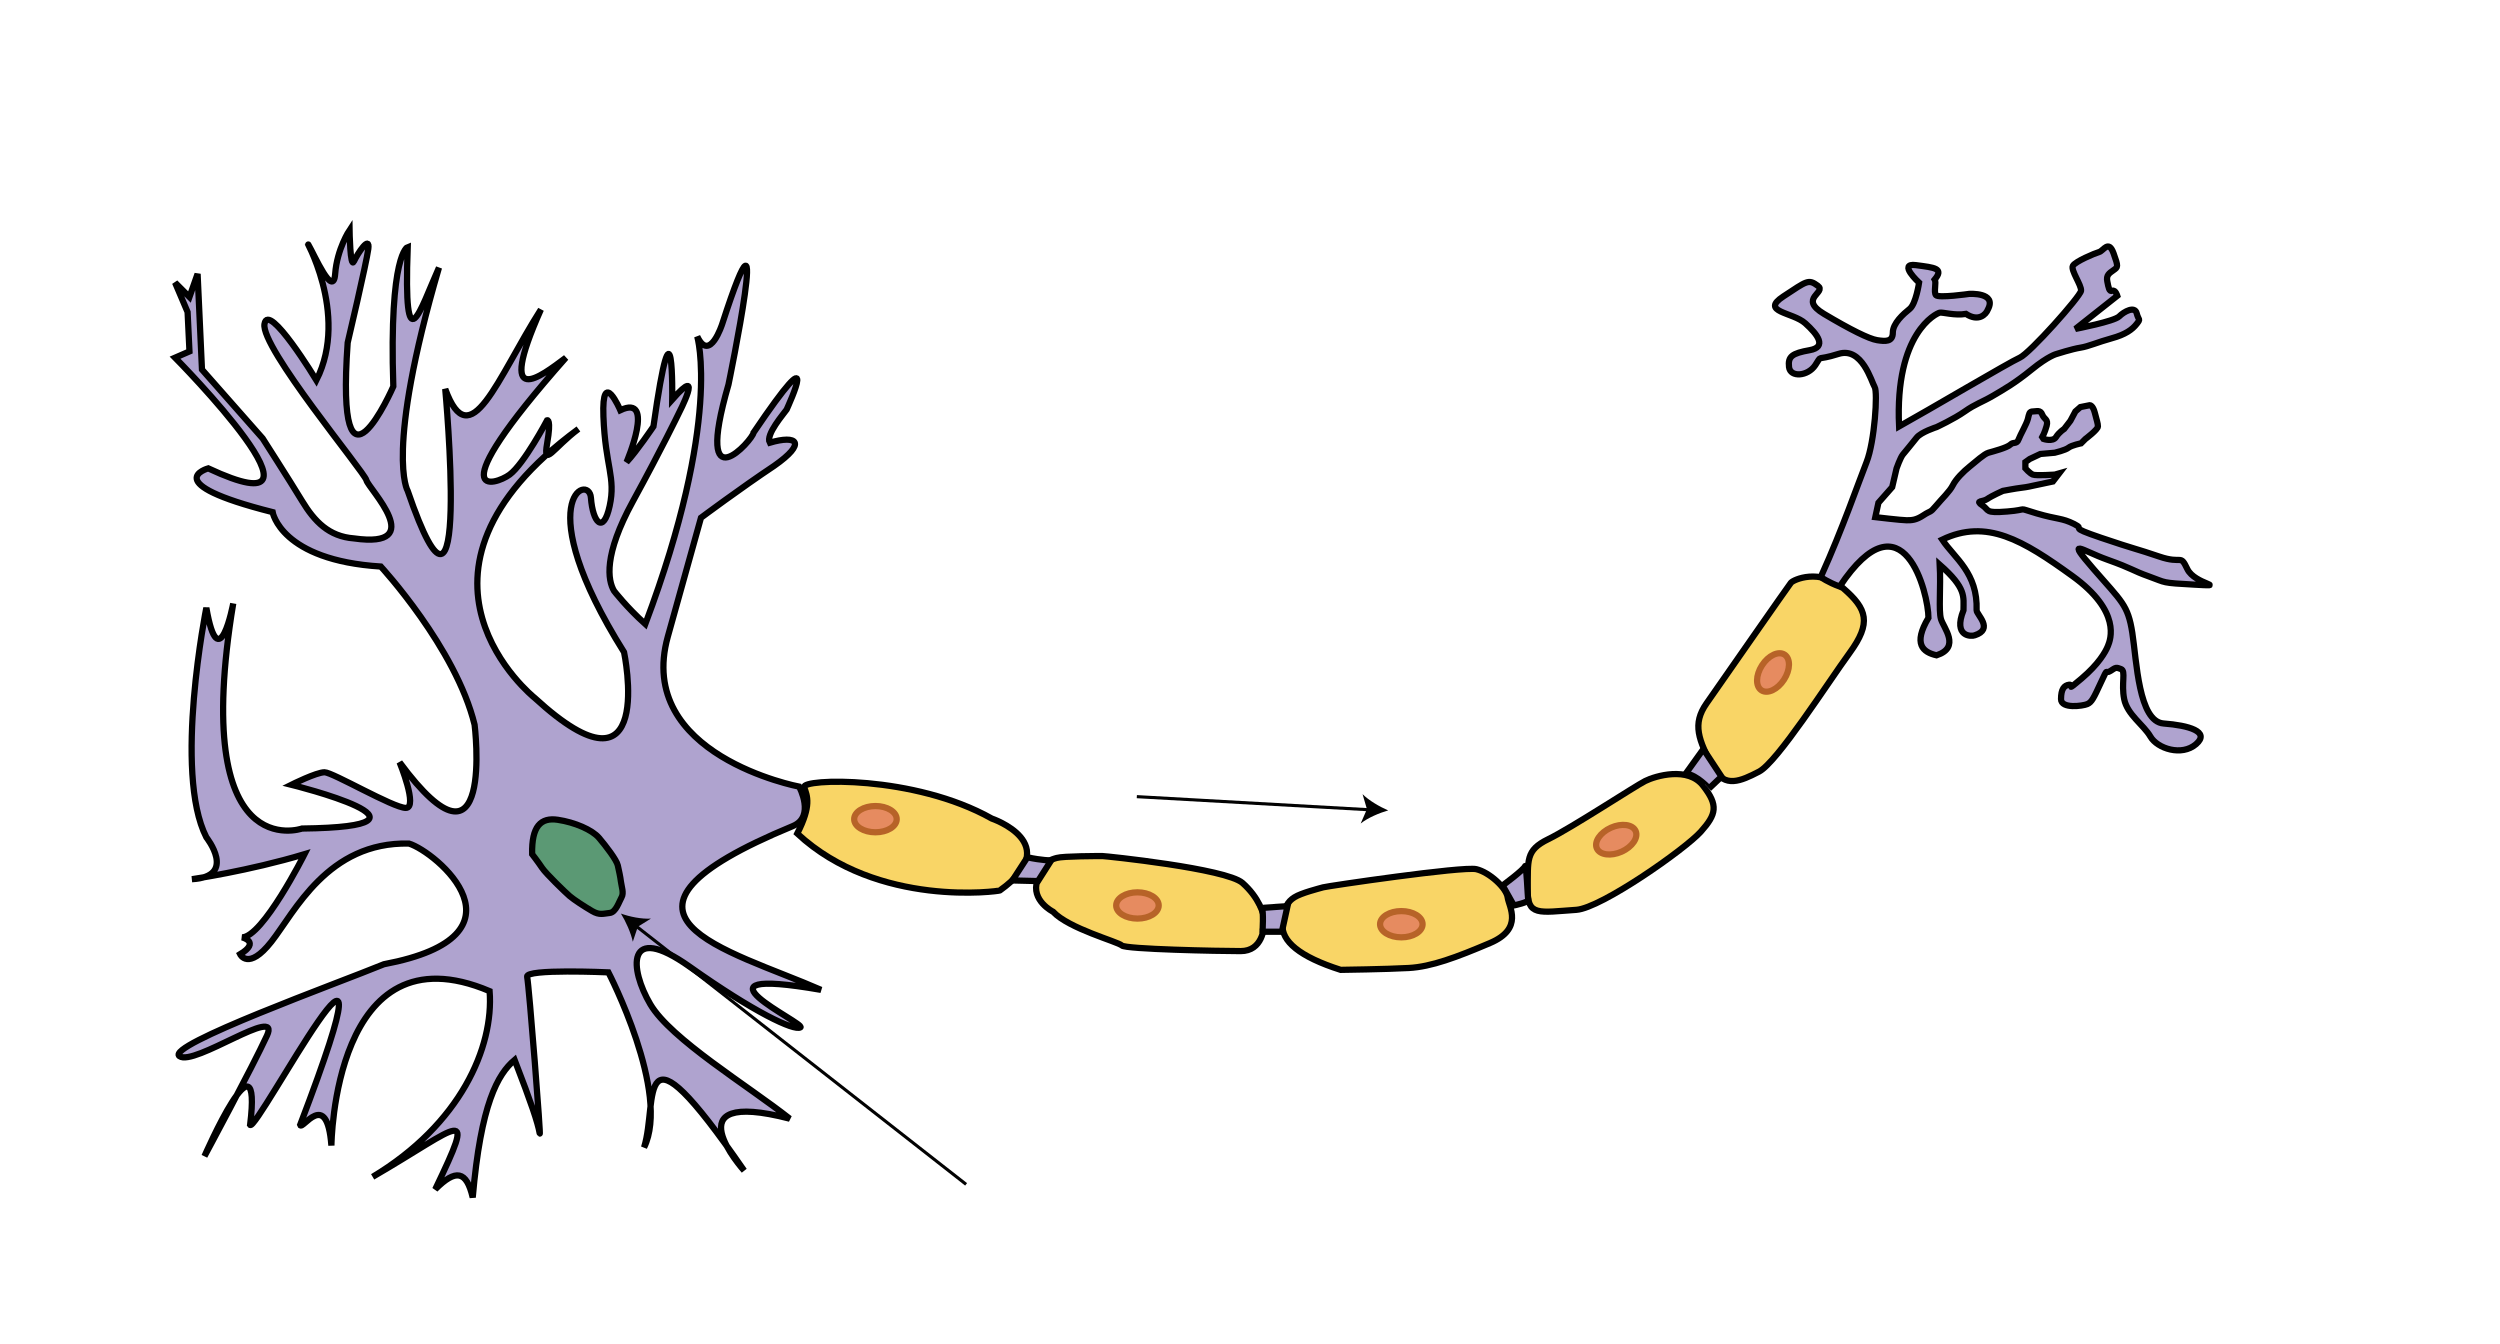 <?xml version="1.0" encoding="utf-8"?>
<!-- Generator: Adobe Illustrator 22.1.0, SVG Export Plug-In . SVG Version: 6.00 Build 0)  -->
<svg version="1.1"
	 id="Layer_1" inkscape:version="0.44.1" sodipodi:docbase="c:\temp" sodipodi:docname="Neuron.svg" sodipodi:version="0.32" xmlns:cc="http://web.resource.org/cc/" xmlns:dc="http://purl.org/dc/elements/1.1/" xmlns:inkscape="http://www.inkscape.org/namespaces/inkscape" xmlns:rdf="http://www.w3.org/1999/02/22-rdf-syntax-ns#" xmlns:sodipodi="http://sodipodi.sourceforge.net/DTD/sodipodi-0.dtd" xmlns:svg="http://www.w3.org/2000/svg"
	 xmlns="http://www.w3.org/2000/svg" xmlns:xlink="http://www.w3.org/1999/xlink" x="0px" y="0px" viewBox="0 0 399.8 215"
	 style="enable-background:new 0 0 399.8 215;" xml:space="preserve">
<style type="text/css">
	.st0{fill:#AFA3CF;stroke:#000000;}
	.st1{fill:#5B9974;stroke:#000000;}
	.st2{fill:#F9D566;stroke:#000000;}
	.st3{fill:#E68B60;stroke:#B76328;}
	.st4{fill:none;stroke:#020202;stroke-width:0.5;}
	.st5{fill:#020202;}
</style>
<sodipodi:namedview  bordercolor="#666666" borderopacity="1.0" gridtolerance="10.0" guidetolerance="10.0" id="base" inkscape:current-layer="Layer_1" inkscape:cx="199.91051" inkscape:cy="151.14076" inkscape:pageopacity="0.0" inkscape:pageshadow="2" inkscape:window-height="1031" inkscape:window-width="1920" inkscape:window-x="-4" inkscape:window-y="-4" inkscape:zoom="1.8327287" objecttolerance="10.0" pagecolor="#ffffff">
	</sodipodi:namedview>
<path id="path3" class="st0" d="M126.8,132.1c3.6-1.5,1-6.3,1-6.3s-26.3-5-21-24s5.3-19,5.3-19s6.3-4.7,11.7-8.3
	c5.3-3.7,3.7-5-0.7-3.7c-0.7-1.3,2.3-4.7,2.7-5.3c0.3-0.7,6-13-5.3,3.7c0,1-9.7,12-4-7.7c0,0,7.3-35.3-1-9.7c0,0-2,6.3-4,2
	c0,0,4,13.3-8.3,46c-3-2.7-5-5.3-5-5.3c-1-1.7-1.7-5.7,3-14.3s7.3-14,7.3-14s4.3-8.3-1-2.3c0,0,0.3-19-3,4.3c0,0-2.7,4-4.3,5.7
	c0,0,4.7-11-1-8.3c0,0-3-7-2.7,1c0.3,8,2,9.7,1,14.3s-2.7,2.7-3-1.3s-10,0.3,5.3,24.7c0,0,5.3,25.3-14.3,7.3c0,0-24.7-19.7,7-43
	c-4,3-5.7,6.3-5,2.3s0-3.7,0-3.7s-3.7,7-6,8.7s-11.7,4.7,9-18.7c-4,3-11.3,8.7-4-7.7c-7,11-11.3,23.7-15.3,12.7c0,0,4.3,46.3-6,16.3
	c0,0-3.7-6,5-35.7c-3,6.7-5.7,16-5-3.3c0,0-3,1-2.3,22.3c0,0-9.3,21.3-7.3-7c0,0,3-12.7,3.3-15s-1.7,0.7-2.3,2s-0.7-5-0.7-5
	s-2,3-2.3,7s-3.3-3-4.3-4.7s6.7,11,1.3,21.7c0,0-7.7-12.7-8.3-9c-0.7,3.7,16,23.7,16.3,25s10,11-2,9.3c-4-0.3-6.3-2.7-8.3-6
	s-6.3-10-6.3-10l-9.7-11l-0.7-15.3l-1.3,3.7l-2.3-2.3l2,4.7l0.3,6.3l-2.3,1c0,0,28,28.3,5.3,17.7c0,0-8.3,2.3,10.3,7
	c0,0,1.3,7.7,17.3,8.7c0,0,12,13,15,25.3c0,0,3.3,26.7-12,6c0,0,3,7.3,1,7.3s-11.7-5.7-13-5.7s-5.3,2-5.3,2s27,6.7,1.7,7
	c0,0-18,6.3-11-36c0,0-2.3,12.3-4.3,0.7c0,0-5.3,26.3,0,36.7c0,0,5,6.3-2.3,6.7c0,0,9-1.3,18-4c0,0-6.7,13.3-10,13.3
	c0,0,3,0.7-0.3,2.7c0,0,1.3,2.7,5-2s9-16,22-15.7c4.3,1.3,20.3,14.7-4,19.3c-7.3,3-35,13-32.7,14.7s16.3-8.3,14-3.3
	s-10,19.3-10,19.3s9.3-21.3,7.3-5c1,1.3,25.3-45.3,8,0c0.3,1,4.3-6,5,3.3c0,0,0.3-35.3,25.3-24.7c0.7,9-4.7,21.3-18.7,29.7
	c14.3-8.3,16.7-12,10,2c3.3-3.3,5-3,6,1.3c1.3-15,4-19.7,6.7-22c2.7,7,3.7,10,4,11.7s-1.7-23.7-2-25s13-0.7,13-0.7s10,19.3,5.7,28
	c2.3-7.3-1.7-22,16,3.7c0,0-12-13.3,7.3-8.3c-6.7-5.3-19-12.7-22.3-18.3s-4-13.3,6.3-6s16.7,10.3,17.7,9.7s-19.7-10,3.3-6
	C116.5,151.8,92.2,146.4,126.8,132.1z"/>
<path id="path5" class="st1" d="M85.1,136.6c-0.1-4.5,1.4-5.9,4.1-5.5s5.5,1.6,6.6,2.9s2.8,3.5,3,4.4s0.4,1.8,0.5,2.6
	s0.5,1.8,0.1,2.5s-0.9,2.4-1.9,2.5s-1.6,0.4-2.8-0.3s-2.9-1.8-3.6-2.4s-3.8-3.6-4.4-4.5S85.1,136.6,85.1,136.6z"/>
<path id="path7" class="st2" d="M127.5,133.3c2.3-4.5,1.6-6,1.1-7.4s17.6-2,30,5c0,0,11.8,4,1.3,11.5
	C159.9,142.5,140.4,145.3,127.5,133.3z"/>
<path id="path9" class="st2" d="M168.4,145.8c0,0-3.6-1.8-2.5-5s2.1-3.3,3.1-3.6s6.8-0.3,7.3-0.3s19.8,2,22.4,4.3s3.5,5,3.5,6.1
	s-0.3,4.8-3.8,4.8s-18.4-0.3-19-0.9S170.9,148.5,168.4,145.8z"/>
<path id="path11" class="st2" d="M214.4,155.1c-6.6-2.1-9.5-4.6-9.3-7.3s0.8-3.6,1.9-4.3s3.9-1.4,4.6-1.6s22.4-3.4,24.5-2.9
	s4.8,3,5,4.5s2.6,5-2.8,7.3s-9.4,3.8-13,4S214.4,155.1,214.4,155.1z"/>
<path id="path13" class="st2" d="M252.1,145.5c-6,0.4-7.9,1.1-7.8-3.4s-0.4-6.1,3.3-7.9s13.9-8.5,15.5-9.3s6.9-2.4,9.3,0.8
	c2.4,3.1,2.1,4.5-0.4,7.3S256.1,145.2,252.1,145.5z"/>
<path id="path15" class="st2" d="M274,122.8c-2.4-4.5-3.4-7-1.1-10.3s13.1-18.8,13.5-19.3s4.6-2.4,8.4,0.9s4.5,5.5,1,10.3
	s-11.6,17.5-14.5,19S275.8,126.1,274,122.8z"/>
<ellipse id="ellipse17" class="st3" cx="140" cy="131" rx="3.4" ry="2.1"/>
<ellipse id="ellipse19" class="st3" cx="181.9" cy="144.8" rx="3.4" ry="2.1"/>
<ellipse id="ellipse21" class="st3" cx="224.1" cy="147.8" rx="3.4" ry="2.1"/>
<ellipse id="ellipse23" transform="matrix(0.912 -0.41 0.41 0.912 -32.304 117.879)" class="st3" cx="258.5" cy="134.2" rx="3.4" ry="2.1"/>
<ellipse id="ellipse25" transform="matrix(0.542 -0.84 0.84 0.542 39.531 287.502)" class="st3" cx="283.6" cy="107.5" rx="3.4" ry="2.1"/>
<path id="path27" class="st0" d="M164.3,137.1c2.3,0.5,3.8,0.5,3.8,0.5l-2.1,3.3l-4.1-0.1L164.3,137.1z"/>
<path id="path29" class="st0" d="M201.8,145.2l4.1-0.3l-0.9,4.1h-3.1C201.9,149.1,202.1,145.7,201.8,145.2z"/>
<path id="path31" class="st0" d="M240.3,141.6c0,0,3.4-2.5,3.6-3.1s0.4,5,0.5,5.4s-2.3,0.9-2.3,0.9L240.3,141.6z"/>
<path id="path33" class="st0" d="M269.6,123.7l2.8-3.9l2.9,4.4l-2,1.9C273.3,126.1,271.5,124,269.6,123.7z"/>
<path id="path35" class="st0" d="M291.2,92.3c0-0.1,0.1-0.2,0.1-0.3c3.3-7.3,5.9-14.8,7.2-18.1c1.3-3.3,1.8-11.2,1.3-12
	s-2-6.5-5.8-5.3s-2.5,0-3.7,1.8s-4,2-4.2,0.3s0.5-2.2,3.3-2.7s1.3-2.5-0.7-4.3s-7.3-1.8-3.5-4.3s4-2.8,5.5-1.7s-3.2,2,1,4.5
	s7.2,4,8.5,4.2s2.5,0.3,2.5-1.2s1.7-3,2.7-3.8s1.5-4.2,1.5-4.2s-3.5-3.2-0.5-2.8s4.5,0.5,3,2.3c0.3,0.5-0.2,2,0.2,2.5
	s5.3-0.2,5.3-0.2s4.5-0.3,3,2.5c-0.3,0.8-1.5,2-3.5,0.7c-1.8,0.3-3.7-0.3-4.2-0.2s-7.2,3.2-6.5,18.2c4.5-2.5,17.7-10.3,19.3-11
	s9.7-9.8,9.8-10.7s-1.7-3.3-1.3-4s3.5-2,4.2-2.2s1.5-2,2.3,0.2s0.7,2.2,0,2.7s-1.2,0.8-1,1.8s0.3,1.7,0.8,1.5s0.8,0.8,0.8,0.8
	l-6.7,5.3c0,0,6.2-1.2,7-2s2.5-1.7,2.8-0.5s0.7,0.8,0,1.7s-1.8,1.7-4,2.3s-3.7,1.3-5,1.5s-3.8,1-3.8,1s-1.3,0.3-4,2.5
	s-4.5,3.2-6.2,4.2s-2.8,1.3-4.5,2.5s-4.5,2.5-4.5,2.5s-2.5,0.8-3.2,1.7s-1.8,2.2-2.2,2.7s-1,2.2-1,2.2l-0.7,3l-2.2,2.5l-0.5,2.3
	c0,0,4.2,0.5,5,0.5s1.5,0,2.7-0.8s1-0.3,2-1.5s2.2-2.3,2.7-3.3s1.7-2.2,2.7-3s2.3-2,3-2.2s3-0.8,3.5-1.3s1,0,1.3-0.8
	s1.3-2.5,1.5-3.3s0.2-1.2,0.8-1.2s1.2-0.3,1.5,0.5s1,0.7,0.7,1.8s-0.7,1.8-0.7,1.8l0.2,0.3c0,0,1.5,0.5,2-0.3s1.3-1.3,1.3-1.3l1-1.3
	l0.8-1.5l0.8-0.7l1.5-0.3c0,0,0.5,0,0.8,1.2s0.5,1.7,0.5,2.2s-2,2-2,2l-0.7,0.7c0,0-1.5,0.3-2,0.7s-2.2,0.8-2.2,0.8l-2.3,0.2
	l-1.7,0.8l-0.7,0.5v1c0,0,0.7,0.8,1.2,1s3.5,0,3.5,0l0.7-0.2l-1,1.3l-3.3,0.7c0,0-0.8,0.2-1.7,0.3s-3,0.5-3,0.5s-1.8,0.8-2.5,1.3
	s-2,0.2-0.8,1s0.3,1.3,4,1s1.3-0.7,4.7,0.3s4,0.7,6,1.7s-1.3,0.3,4.3,2.2s5.5,1.7,9.3,3s3.3-0.5,4.5,2s6.7,2.8,1.2,2.5
	s-4.5-0.3-7.3-1.3s-2.5-1.2-6.7-2.7s-6.7-3.7-2.2,1.5s5.5,5.7,6.2,10.2s1,14.2,5,14.5s7.5,1.3,5.2,3.3s-6.2,0.7-7.3-1.2
	s-3.7-3.5-4.2-6s0.3-4.5-0.5-4.8s-0.8-0.3-1.7,0.3s-0.3-0.8-1.5,1.8s-1.5,3.2-2.2,3.5s-4.2,0.8-4.2-0.8s0.5-2.2,1.3-2.3
	s-0.7,1.3,2-1s3.8-4.2,4.2-5.2s2.2-5.5-5.7-11.2s-13.7-9.2-20.8-5.8c2,3,5.7,5.3,5.5,11.3c0,0.7,2.8,3-0.3,4c-0.5,0.2-3.5,0.3-1.8-4
	c0-2.2,0.5-3.5-3.8-7.3c0.2,3.7-0.2,7.3,0.2,8.7s3.2,4.5-0.7,5.8c-2.2-0.5-3.8-1.8-1.3-6c0-3.8-4-20.3-14.2-5
	C292.3,93.1,291.2,92.3,291.2,92.3z"/>
<path id="path37" class="st0" d="M367.3,131.8"/>
<g>
	<g>
		<line class="st4" x1="101.6" y1="148" x2="154.5" y2="189.4"/>
		<g>
			<path class="st5" d="M99.3,146.1c0.8,1.3,1.6,3.1,1.9,4.5l0.8-2.4l2.1-1.3C102.6,147,100.7,146.6,99.3,146.1z"/>
		</g>
	</g>
</g>
<g>
	<g>
		<line class="st4" x1="181.8" y1="127.4" x2="219" y2="129.5"/>
		<g>
			<path class="st5" d="M222,129.6c-1.4,0.4-3.3,1.2-4.4,2.1l1-2.3l-0.7-2.4C218.9,128,220.6,129,222,129.6z"/>
		</g>
	</g>
</g>
</svg>
